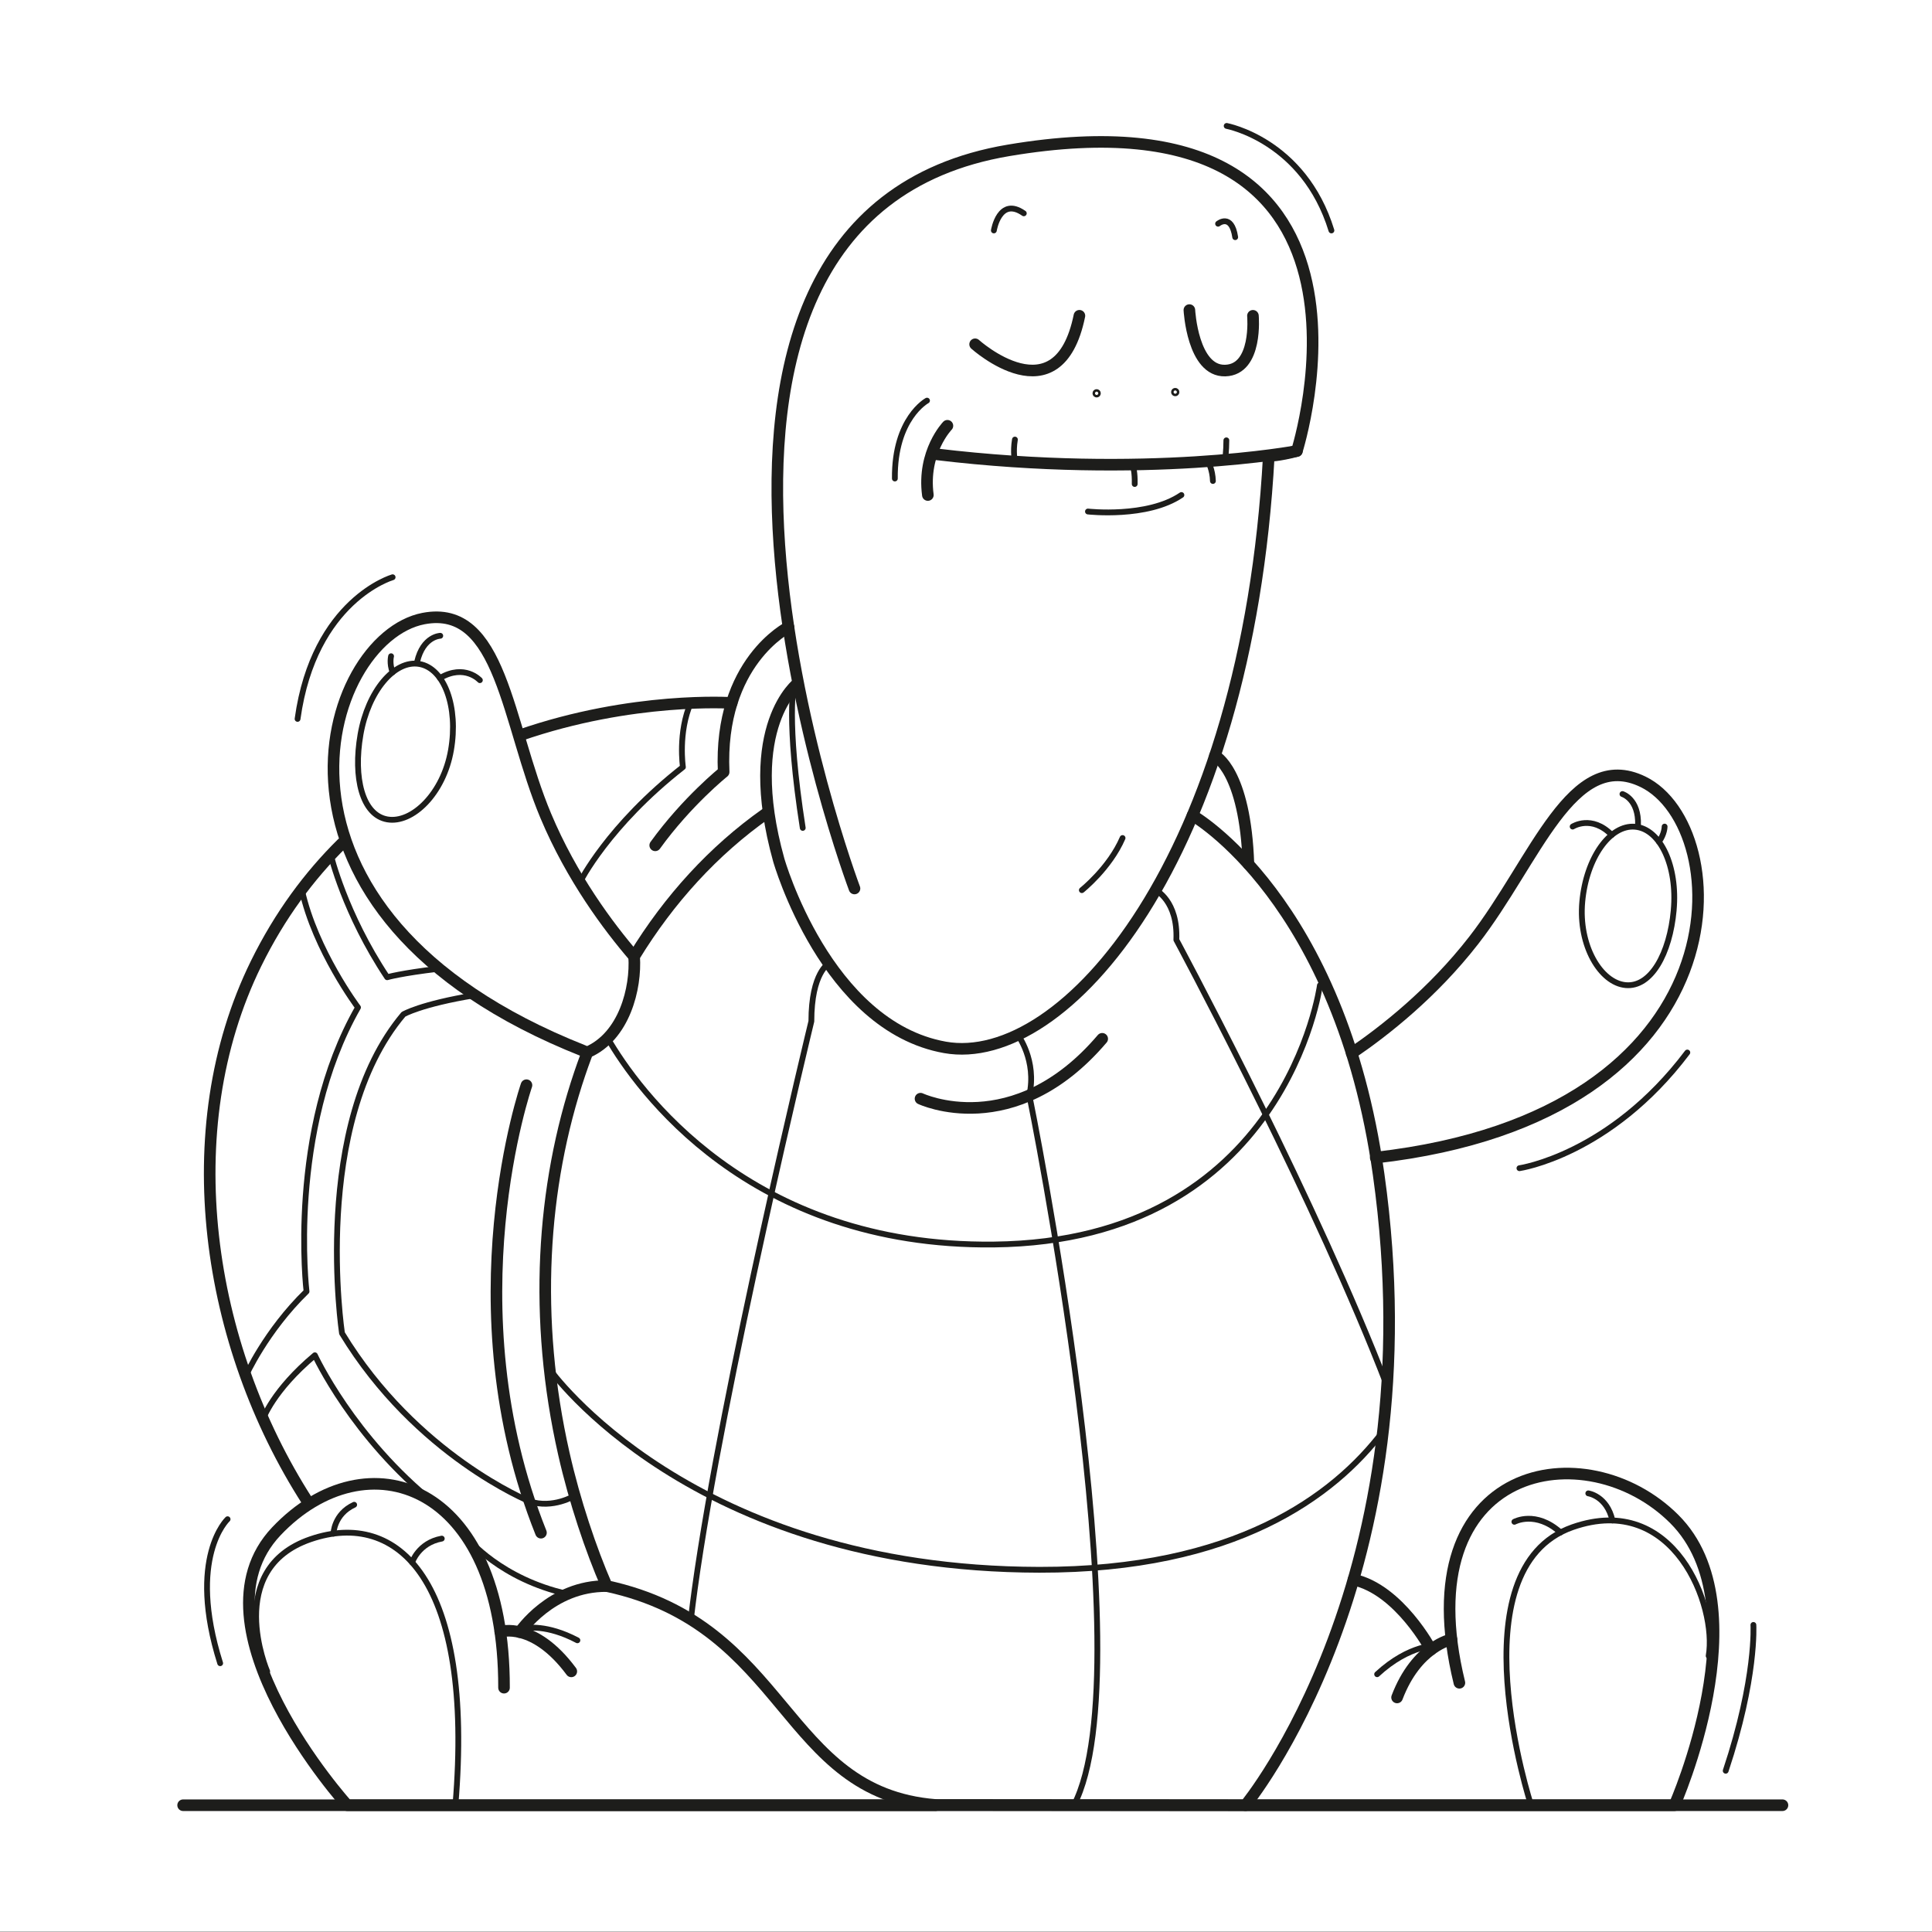 <?xml version="1.0" encoding="UTF-8"?>
<svg xmlns="http://www.w3.org/2000/svg" version="1.1" viewBox="0 0 500 500">
  <rect x="0" y="0" width="500" height="500" fill="#808080" stroke="none"/>
  <defs>
    <style>
      .cls-1 {
        stroke-width: 3px;
      }

      .cls-1, .cls-2 {
        fill: none;
        stroke: #1d1d1b;
        stroke-linecap: round;
        stroke-linejoin: round;
      }

      .cls-2 {
        stroke-width: 1.5px;
      }

      .cls-3 {
        fill: #fff;
        stroke-width: 0px;
      }
    </style>
  </defs>
  <g id="BACKGROUND">
    <rect class="cls-3" y="-.11" width="500" height="500"/>
  </g>
  <g id="OBJECTS">
    <g id="TURTLE">
      <path class="cls-1" d="M206.57,176.74s-14.72,11.04-5.03,45.83c0,0,12.23,43.01,43.01,48.49,30.78,5.48,78.12-48.7,83.81-153.07,0,0,2.53,0,7.27-1.27,0,0,30.36-95.51-74.64-77.8-105,17.71-39.85,191.02-39.85,191.02"/>
      <path class="cls-2" d="M205.5,176.91s-2.17,9.05,2.25,37.35"/>
      <path class="cls-1" d="M335.64,116.72s-39.01,7.38-93.4.84"/>
      <path class="cls-1" d="M245.19,110.19s-6.54,6.75-5.06,17.92"/>
      <path class="cls-2" d="M239.91,103.68s-8.48,4.59-8.32,20.16"/>
      <path class="cls-2" d="M281.56,132.38s15.34,1.74,24.19-4.27"/>
      <path class="cls-2" d="M279.98,230.37s7.17-5.69,10.54-13.49"/>
      <path class="cls-1" d="M252.36,89.1s21.51,19.4,26.99-7.38"/>
      <path class="cls-1" d="M307.81,80.25s.84,15.9,9.28,15.65c8.43-.25,7.17-14.17,7.17-14.17"/>
      <path class="cls-2" d="M257.21,59.64s1.42-8.86,7.75-4.43"/>
      <path class="cls-2" d="M315.24,57.9s3.48-2.85,4.43,3.48"/>
      <path class="cls-2" d="M312.62,119.38s1.2,2.09,1.28,5.1"/>
      <path class="cls-2" d="M293.26,120.99s.47,1.11.4,4.27"/>
      <path class="cls-2" d="M317.05,119.03s.33-2.22.33-5.07"/>
      <path class="cls-2" d="M262.66,119.38s-.55-2.34,0-5.62"/>
      <circle class="cls-2" cx="283.81" cy="101.79" r=".32"/>
      <circle class="cls-2" cx="304.15" cy="101.47" r=".32"/>
      <path class="cls-1" d="M236.15,193.63"/>
      <path class="cls-1" d="M308.63,211.02s38.13,21.63,48.16,92.92c14.62,103.96-34.47,163.25-34.47,163.25l-80.22-.07c-39.81-3.2-37.96-46.48-85.07-56.65-4.11-9.43-8.31-21.91-11.1-34.24-7.89-34.81-5.81-69.05,4.13-98.44.49-1.45,1-2.88,1.53-4.31.14-.38.28-.76.43-1.14,9.57-4.14,12.65-16.63,12.1-24.8,9.07-14.84,20.59-27.45,34.12-36.98"/>
      <path class="cls-1" d="M238.23,284.34s24.14,11.39,47.02-15.5"/>
      <path class="cls-2" d="M263.4,267.83s4.99,6.55,2.99,15.64c0,0,30.15,147.93,11.54,183.72"/>
      <path class="cls-2" d="M214.49,249.35s-4.51,2.31-4.51,14.96c0,0-22.95,94.56-30.17,146.86-.38,2.77-.72,5.42-1.01,7.94"/>
      <path class="cls-2" d="M299.1,230.37s5.76,2.74,5.34,12.86c0,0,31.19,57.91,50.92,106.35,1.25,3.08,2.46,6.12,3.61,9.11"/>
      <path class="cls-2" d="M157.26,268.69c7.6,13.1,36.5,54.1,99.95,53.39,75.48-.84,84.38-67.07,84.38-67.07"/>
      <path class="cls-2" d="M142.25,354.34s36.45,51.76,126.73,51.92c50.58.09,76.19-19,88.94-35.8"/>
      <path class="cls-1" d="M130.44,436.77c.09-53.13-35.51-65.15-58.91-40.48s18.34,70.9,18.34,70.9h152.23"/>
      <path class="cls-1" d="M129.47,422.29s8.68-2.81,18.38,10.26"/>
      <path class="cls-1" d="M134.52,422.39s8.08-12.06,22.51-11.91"/>
      <path class="cls-2" d="M69.15,432.55s-11.39-26.46,11.23-34.21c22.61-7.75,42.38,10.56,37.48,68.85"/>
      <path class="cls-2" d="M136.25,421.36s5.17-1.07,13.18,3.15"/>
      <path class="cls-2" d="M106.65,404.36s1.65-5.09,7.68-6.17"/>
      <path class="cls-2" d="M86.3,396.91s.09-5.05,5.36-7.48"/>
      <path class="cls-1" d="M377.69,435.5c-13.92-56.93,32.89-65.15,55.66-42.33s0,74.02,0,74.02h-111.03"/>
      <path class="cls-1" d="M375.64,424.27s-9.02,1.74-14.08,15.03"/>
      <path class="cls-1" d="M370.34,426.92s-8.24-15.56-20.06-18.12"/>
      <path class="cls-2" d="M396.24,467.19s-19.97-61.2,10.75-71.96c26.35-9.22,37.42,20.5,35.21,33.31"/>
      <path class="cls-2" d="M391.92,393.84s5.53-3.02,11.94,2.76"/>
      <path class="cls-2" d="M411.05,386.48s4.82.67,6.25,7.02"/>
      <path class="cls-2" d="M371.96,425.85s-7.13-.36-15.56,7.44"/>
      <line class="cls-1" x1="47.39" y1="467.19" x2="461.3" y2="467.19"/>
      <path class="cls-1" d="M349.82,272.58c8.42-5.72,20.95-15.54,31.57-29.21,16.06-20.67,25.32-50.03,43.82-41.04,24.01,11.66,27.5,86.29-69.18,97.26"/>
      <path class="cls-2" d="M433.16,235.53c-1.03,11.32-5.89,20.01-12.42,19.42s-12.28-10.25-11.25-21.57c1.03-11.32,7.17-20.02,13.7-19.42s11,10.26,9.96,21.58Z"/>
      <path class="cls-2" d="M407,213.92s4.91-3.16,10.12,2.16"/>
      <path class="cls-2" d="M419.89,205.5s4.27,1.27,4.03,8.06"/>
      <path class="cls-2" d="M430.8,213.92s0,1.92-1.47,3.91"/>
      <path class="cls-1" d="M164.12,247.55c-6.64-7.71-16.18-20.46-22.88-36.43-10.13-24.14-11.42-54.89-31.62-51.04-26.22,5.01-49.02,76.15,41.47,111.91"/>
      <path class="cls-2" d="M93.3,190.08c-1.95,11.2.47,20.86,6.94,21.98s14.52-6.7,16.47-17.9c1.95-11.2-1.71-21.19-8.17-22.32-6.46-1.13-13.29,7.04-15.24,18.24Z"/>
      <path class="cls-2" d="M124.19,176.03s-3.92-4.33-10.34-.55"/>
      <path class="cls-2" d="M113.94,164.54s-4.45.11-5.99,6.74"/>
      <path class="cls-2" d="M101.21,169.83s-.49,1.86.4,4.15"/>
      <path class="cls-1" d="M136.25,280.85s-19.77,57.04,3.75,115.81"/>
      <path class="cls-1" d="M204.07,162.3s-18.06,9.02-16.79,37.49c0,0-9.49,7.59-17.71,18.98"/>
      <path class="cls-1" d="M142.84,439.3"/>
      <path class="cls-1" d="M88.51,218.29c-8.44,8.33-16.07,18.54-22.23,31.06-21.24,43.21-12.77,98.7,13.28,139.19"/>
      <path class="cls-1" d="M189.37,181.92s-25.64-1.75-54.84,8.38"/>
      <path class="cls-2" d="M63.62,356.06s5.17-11.57,15.71-21.83c0,0-4.99-41.46,13.32-73.51,0,0-11.07-14.74-14.51-30.35"/>
      <path class="cls-2" d="M148.74,387.1s-5.68,3.48-11.72,1.43c0,0-29.3-11.85-48.51-43.48,0,0-8.13-54.08,15.9-82.54,0,0,4.39-2.63,18.48-4.95"/>
      <path class="cls-2" d="M85.61,221.26s3.63,15.21,14.59,31.65c0,0,3.47-1.04,13.44-2.21"/>
      <path class="cls-2" d="M150.09,228.3s7.25-14.6,26.65-29.78c0,0-1.34-8.98,2.07-16.72"/>
      <path class="cls-2" d="M68.09,367.22s2.48-7.31,13.4-16.48c0,0,9.81,21.36,31.16,38.43"/>
      <path class="cls-2" d="M121.08,398.19s8.47,10.46,25.79,14.32"/>
      <path class="cls-1" d="M314.43,195.59s7.84,3.69,8.66,28.03"/>
      <path class="cls-2" d="M101.61,149.39s-20.32,5.84-24.6,36.66"/>
      <path class="cls-2" d="M393.23,302.33s23.41-3.37,43.45-29.94"/>
      <path class="cls-2" d="M317.46,32.59s19.94,3.71,27.11,27.05"/>
      <path class="cls-2" d="M58.9,393.17s-10.56,9.86-1.92,37.27"/>
      <path class="cls-2" d="M453.78,420.53s.84,13.7-7.17,37.74"/>
    </g>
  </g>
</svg>